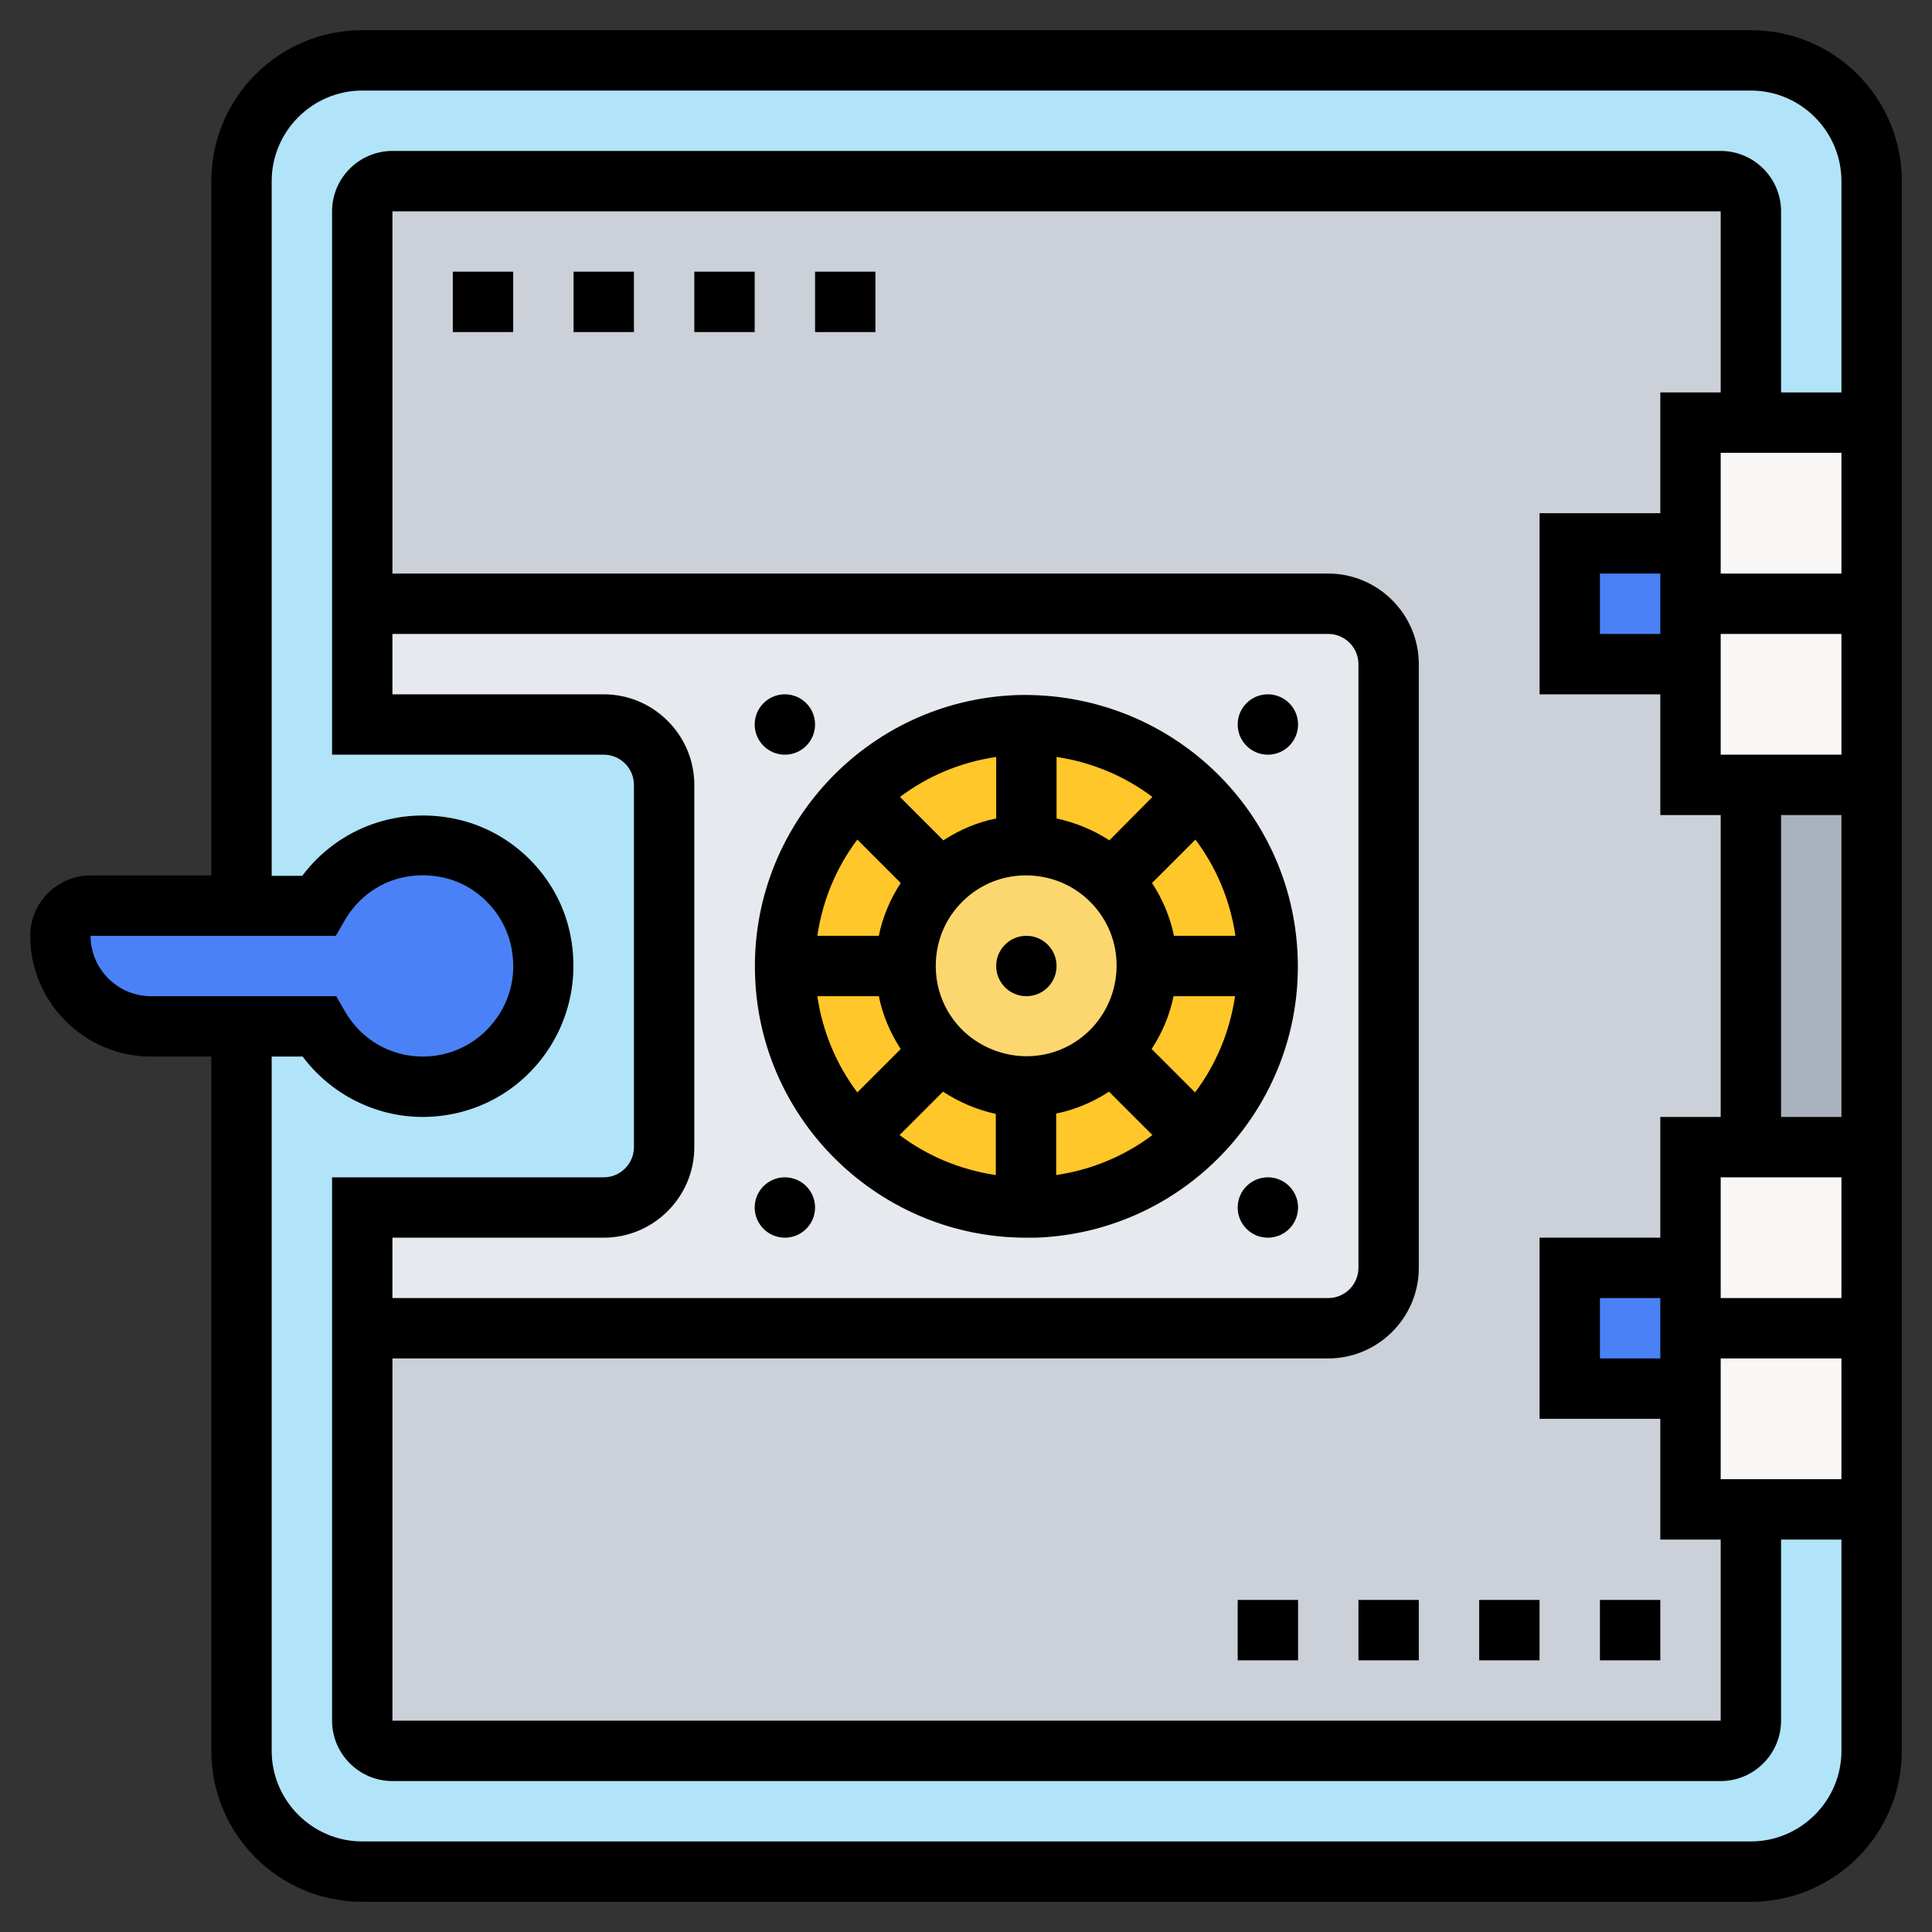 <?xml version="1.0" encoding="utf-8"?>
<!-- Generator: Adobe Illustrator 23.1.0, SVG Export Plug-In . SVG Version: 6.00 Build 0)  -->
<svg version="1.1" id="Layer_5" xmlns="http://www.w3.org/2000/svg" xmlns:xlink="http://www.w3.org/1999/xlink" x="0px" y="0px"
	 viewBox="0 0 512 512" style="enable-background:new 0 0 512 512;" xml:space="preserve">
<rect x="0" y="0" width="512" height="512" fill="#333333" stroke="none"/>
<style type="text/css">
	.st0{fill:#AAB2BD;}
	.st1{fill:#B1E4F9;}
	.st2{fill:#CCD1D9;}
	.st3{fill:#F9F6F6;}
	.st4{fill:#4A81F6;}
	.st5{fill:#E6E9ED;}
	.st6{fill:#FFC729;}
	.st7{fill:#FCD770;}
</style>
<g>
	<path class="st0" d="M464,208h32v96h-32V208z"/>
</g>
<g>
	<path class="st1" d="M496,400v64c0,17.7-14.3,32-32,32H96c-17.7,0-32-14.3-32-32V272h20.4c5.6,9.5,15.8,16,27.6,16
		c20.2,0,36-18.6,31.1-39.7c-2.6-11.4-11.8-20.6-23.1-23.4c-15.1-3.7-28.8,3.4-35.6,15H64V48c0-17.7,14.3-32,32-32h368
		c17.7,0,32,14.3,32,32v64h-32V56c0-4.4-3.6-8-8-8H104c-4.4,0-8,3.6-8,8v104v32h64c8.8,0,16,7.2,16,16v96c0,8.8-7.2,16-16,16H96v32
		v104c0,4.4,3.6,8,8,8h352c4.4,0,8-3.6,8-8v-56H496z"/>
</g>
<g>
	<path class="st2" d="M464,400v56c0,4.4-3.6,8-8,8H104c-4.4,0-8-3.6-8-8V352h256c8.8,0,16-7.2,16-16V176c0-8.8-7.2-16-16-16H96V56
		c0-4.4,3.6-8,8-8h352c4.4,0,8,3.6,8,8v56h-16v32h-32v32h32v32h16v96h-16v32h-32v32h32v32H464z"/>
</g>
<g>
	<path class="st3" d="M496,112v96h-48v-32v-64h16H496z"/>
</g>
<g>
	<path class="st3" d="M496,304v96h-48v-32v-64h16H496z"/>
</g>
<g>
	<path class="st4" d="M448,352v16h-32v-32h32V352z"/>
</g>
<g>
	<path class="st4" d="M448,160v16h-32v-32h32V160z"/>
</g>
<g>
	<path class="st4" d="M143.1,248.3c4.9,21-11,39.7-31.1,39.7c-11.8,0-22-6.5-27.6-16H64H40c-6.6,0-12.6-2.7-17-7s-7-10.3-7-17
		c0-4.4,3.6-8,8-8h40h20.4c6.8-11.6,20.5-18.7,35.6-15C131.4,227.8,140.5,237,143.1,248.3z"/>
</g>
<g>
	<path class="st5" d="M368,176v160c0,8.8-7.2,16-16,16H96v-32h64c8.8,0,16-7.2,16-16v-96c0-8.8-7.2-16-16-16H96v-32h256
		C360.8,160,368,167.2,368,176z"/>
</g>
<g>
	<circle class="st6" cx="272" cy="256" r="64"/>
</g>
<g>
	<path class="st7" d="M303.9,254.9v1.1c0.1,8.8-3.5,16.8-9.4,22.6c-5.5,5.5-13,9-21.4,9.4c-0.4,0-0.8,0-1.2,0
		c-8.8,0-16.8-3.6-22.6-9.4c-5.4-5.5-9-13-9.3-21.4c0-0.4,0-0.7,0-1.1c-0.1-8.8,3.5-16.8,9.4-22.6c5.5-5.5,13-9,21.4-9.4h1.2
		c8.8,0,16.8,3.6,22.6,9.4C300.1,239,303.6,246.5,303.9,254.9z"/>
</g>
<g>
	<path d="M271.9,328c0.8,0,1.7,0,2.6,0c39.7-1.4,70.8-34.8,69.4-74.4c-1.4-39.7-34.6-70.5-74.4-69.4c-39.7,1.4-70.8,34.8-69.4,74.4
		C201.4,297.3,233.4,328,271.9,328z M232.9,264c1,5,3,9.7,5.8,14l-11.5,11.5c-5.5-7.3-9.2-16-10.6-25.5L232.9,264L232.9,264z
		 M311.1,248c-1-5-3-9.7-5.8-14l11.5-11.5c5.5,7.3,9.2,16,10.6,25.5L311.1,248L311.1,248z M254.4,239.6c4.4-4.7,10.3-7.4,16.7-7.6
		c0.3,0,0.6,0,0.9,0c6.1,0,11.9,2.3,16.3,6.4c4.7,4.4,7.4,10.3,7.6,16.7c0.2,6.4-2.1,12.5-6.4,17.2c-4.4,4.7-10.3,7.4-16.7,7.6
		c-6.2,0.2-12.5-2.1-17.2-6.4c-4.7-4.4-7.4-10.3-7.6-16.7C247.8,250.4,250,244.3,254.4,239.6L254.4,239.6z M249.9,289.3
		c4.3,2.8,9,4.8,14,5.9v16.2c-9.5-1.4-18.2-5.1-25.5-10.6L249.9,289.3z M279.9,295.1c5-1,9.7-3,14-5.8l11.5,11.5
		c-7.3,5.5-16,9.2-25.5,10.6V295.1z M294,222.7c-4.3-2.8-9-4.7-14-5.8v-16.3c9.4,1.4,18.1,5.1,25.4,10.6L294,222.7z M264,216.9
		c-5,1-9.7,3-14,5.8l-11.5-11.5c7.3-5.5,16-9.2,25.5-10.6V216.9z M316.7,289.5L305.2,278c2.8-4.3,4.8-9,5.8-14h16.3
		C325.9,273.5,322.2,282.2,316.7,289.5L316.7,289.5z M227.2,222.5l11.5,11.5c-2.8,4.3-4.8,9-5.8,14h-16.3
		C218,238.5,221.7,229.8,227.2,222.5L227.2,222.5z"/>
	<circle cx="272" cy="256" r="8"/>
	<path d="M464,8H96C73.9,8,56,25.9,56,48v184H24c-8.8,0-16,7.2-16,16c0,17.6,14.4,32,32,32h16v184c0,22.1,17.9,40,40,40h368
		c22.1,0,40-17.9,40-40V48C504,25.9,486.1,8,464,8z M24,248h65l2.3-4c5.5-9.5,16-13.9,26.8-11.3c8.3,2,15.2,9,17.2,17.4
		c1.8,7.5,0.2,14.9-4.5,20.8c-4.6,5.8-11.4,9.1-18.8,9.1c-8.5,0-16.3-4.5-20.6-12l-2.3-4H40C31.2,264,24,256.8,24,248z M464,488H96
		c-13.2,0-24-10.8-24-24V280h8.2c7.5,10,19.3,16,31.8,16c12.3,0,23.7-5.5,31.3-15.1c7.6-9.6,10.4-22.1,7.6-34.3
		c-3.3-14.3-14.7-25.8-29-29.3c-16-3.9-32.2,2-41.8,14.8H72V48c0-13.2,10.8-24,24-24h368c13.2,0,24,10.8,24,24v56h-16V56
		c0-8.8-7.2-16-16-16H104c-8.8,0-16,7.2-16,16v144h72c4.4,0,8,3.6,8,8v96c0,4.4-3.6,8-8,8H88v144c0,8.8,7.2,16,16,16h352
		c8.8,0,16-7.2,16-16v-48h16v56C488,477.2,477.2,488,464,488z M160,184h-56v-16h248c4.4,0,8,3.6,8,8v160c0,4.4-3.6,8-8,8H104v-16h56
		c13.2,0,24-10.8,24-24v-96C184,194.8,173.2,184,160,184z M104,360h248c13.2,0,24-10.8,24-24V176c0-13.2-10.8-24-24-24H104V56h352
		v48h-16v32h-32v48h32v32h16v80h-16v32h-32v48h32v32h16v48H104V360z M440,168h-16v-16h16V168z M440,360h-16v-16h16V360z M456,392
		v-32h32v32H456z M456,344v-32h32v32H456z M472,296v-80h16v80H472z M456,200v-32h32v32H456z M456,152v-32h32v32H456z"/>
	<circle cx="336" cy="192" r="8"/>
	<circle cx="336" cy="320" r="8"/>
	<circle cx="208" cy="192" r="8"/>
	<circle cx="208" cy="320" r="8"/>
	<path d="M152,72h16v16h-16V72z"/>
	<path d="M184,72h16v16h-16V72z"/>
	<path d="M216,72h16v16h-16V72z"/>
	<path d="M120,72h16v16h-16V72z"/>
	<path d="M424,424h16v16h-16V424z"/>
	<path d="M360,424h16v16h-16V424z"/>
	<path d="M392,424h16v16h-16V424z"/>
	<path d="M328,424h16v16h-16V424z"/>
</g>
</svg>
